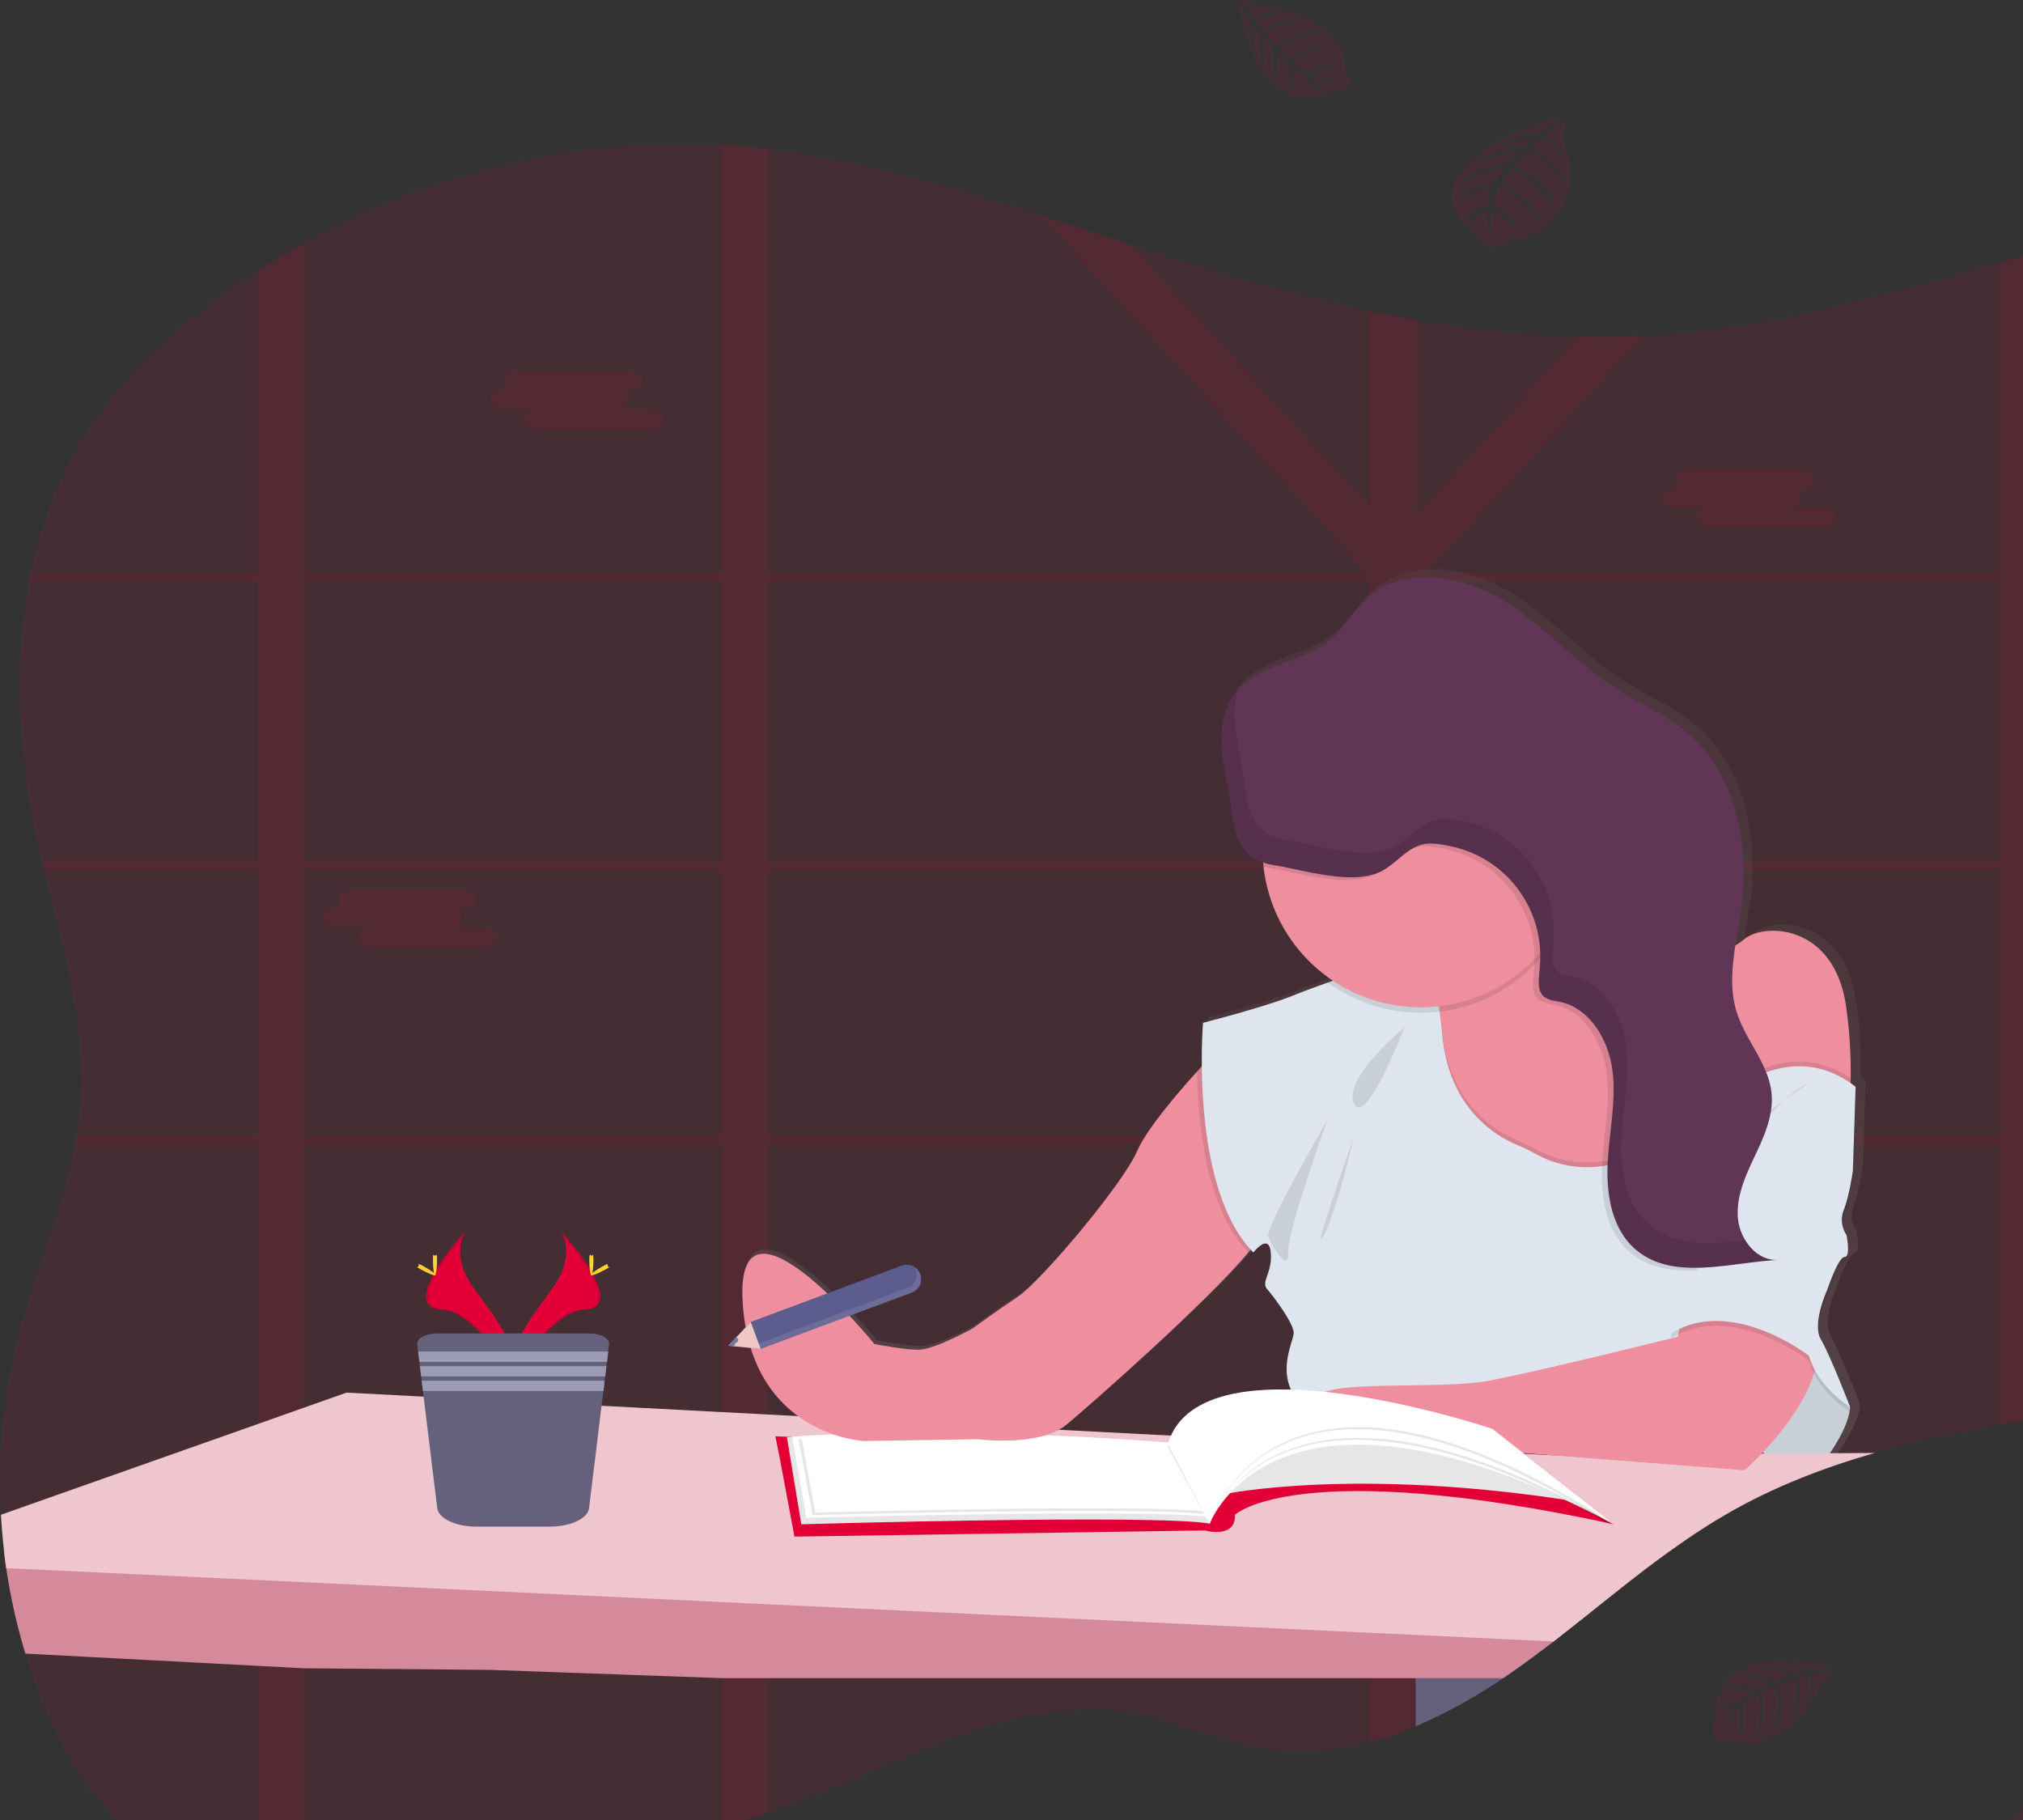 <?xml version="1.0" encoding="UTF-8" standalone="no"?>
<svg
   xmlns:dc="http://purl.org/dc/elements/1.1/"
   xmlns:cc="http://creativecommons.org/ns#"
   xmlns:rdf="http://www.w3.org/1999/02/22-rdf-syntax-ns#"
   xmlns:svg="http://www.w3.org/2000/svg"
   xmlns="http://www.w3.org/2000/svg"
   xmlns:sodipodi="http://sodipodi.sourceforge.net/DTD/sodipodi-0.dtd"
   xmlns:inkscape="http://www.inkscape.org/namespaces/inkscape"
   id="0fa3c922-2890-4e83-a6a7-5bb6074ca9fa"
   data-name="Layer 1"
   width="825.568"
   height="742.723"
   viewBox="0 0 825.568 742.723"
   version="1.1"
   sodipodi:docname="undraw_studying_s3l7.svg"
   inkscape:version="0.92.2 (5c3e80d, 2017-08-06)">
  <rect x="0" y="0" width="825.568" height="742.723" fill="#333333" stroke="none"/>
  <sodipodi:namedview
     pagecolor="#ffffff"
     bordercolor="#666666"
     borderopacity="1"
     objecttolerance="10"
     gridtolerance="10"
     guidetolerance="10"
     inkscape:pageopacity="0"
     inkscape:pageshadow="2"
     inkscape:window-width="1920"
     inkscape:window-height="1001"
     id="namedview146"
     showgrid="false"
     inkscape:zoom="0.29895746"
     inkscape:cx="694.15524"
     inkscape:cy="563.90607"
     inkscape:window-x="-9"
     inkscape:window-y="-9"
     inkscape:window-maximized="1"
     inkscape:current-layer="0fa3c922-2890-4e83-a6a7-5bb6074ca9fa" />
  <defs
     id="defs9">
    <linearGradient
       id="5f966abe-ca91-49e1-9c3c-162f077ee9a1"
       x1="602.85"
       y1="654.57"
       x2="602.85"
       y2="287.56"
       gradientUnits="userSpaceOnUse">
      <stop
         offset="0"
         stop-color="gray"
         stop-opacity="0.25"
         id="stop2" />
      <stop
         offset="0.54"
         stop-color="gray"
         stop-opacity="0.12"
         id="stop4" />
      <stop
         offset="1"
         stop-color="gray"
         stop-opacity="0.1"
         id="stop6" />
    </linearGradient>
    <clipPath
       clipPathUnits="userSpaceOnUse"
       id="clipPath1044">
      <rect
         style="opacity:1;vector-effect:none;fill:#1a22a2;fill-opacity:1;stroke:#000000;stroke-width:1.89;stroke-linecap:round;stroke-linejoin:round;stroke-miterlimit:4;stroke-dasharray:none;stroke-dashoffset:0;stroke-opacity:1;paint-order:stroke markers fill"
         id="rect1046"
         width="829.865"
         height="747.73"
         x="-4.285"
         y="-4.95"
         rx="1.48878e-012"
         ry="1.48878e-012" />
    </clipPath>
  </defs>
  <title
     id="title11">studying</title>
  <g
     id="g1036"
     clip-path="url(#clipPath1044)"
     transform="translate(-0.012,-0.057)">
    <path
       transform="translate(-70.44,-55.29)"
       id="path13"
       d="m 1112.21,406.81 c -0.19,1.12 -0.38,2.24 -0.59,3.36 -6.78,38.14 -17.85,74.91 -34.31,108.67 q -0.81,1.68 -1.65,3.36 A 310.57,310.57 0 0 1 1037,581.82 c -8.2,9.89 -17.14,19.28 -27.77,26.06 -14.9,9.5 -32.32,13.36 -49.44,16.52 -17.79,3.29 -35.81,6 -53.79,9 q -9.56,1.56 -19,3.27 c -17.37,3.14 -34.61,6.77 -51.44,11.58 -20.81,6 -41,13.73 -60,24.68 q -2.28,1.3 -4.51,2.67 c -1.49,0.9 -3,1.82 -4.45,2.76 -1.45,0.94 -2.91,1.87 -4.35,2.82 l -2.22,1.5 c -0.73,0.48 -1.45,1 -2.17,1.48 -2.14,1.46 -4.25,3 -6.36,4.48 l -0.08,0.06 c -1.39,1 -2.77,2 -4.15,3 -7.79,5.77 -15.41,11.81 -23,17.87 l -4.79,3.83 q -3.71,2.94 -7.42,5.87 c -1.45,1.15 -2.92,2.29 -4.38,3.43 -1.06,0.83 -2.11,1.66 -3.19,2.48 -5.41,4.17 -10.89,8.25 -16.48,12.15 -1.33,0.93 -2.68,1.86 -4,2.77 a 210.89,210.89 0 0 1 -35.54,19.58 l -0.16,0.07 a 141,141 0 0 1 -18.88,6.51 c -3.69,1 -7.38,1.79 -11.12,2.41 a 98.28,98.28 0 0 1 -30.15,0.52 c -19.69,-2.79 -38.14,-12 -57.78,-15.08 -40.52,-6.29 -79.87,14 -118,29.93 q -14,5.86 -28.31,11 -9.48,3.42 -19.05,6.51 a 599.78,599.78 0 0 1 -119.53,25.57 c -16.58,1.81 -33.87,2.67 -50.75,1.37 a 171.42,171.42 0 0 1 -19,-2.47 c -21.37,-4 -41.32,-12.49 -57.39,-28 C 105,785.33 95.58,768.74 88.4,751.43 Q 84.07,741 80.77,730.09 A 238,238 0 0 1 73,695.26 c -0.39,-2.66 -0.74,-5.33 -1,-8 q -0.78,-6.87 -1.16,-13.8 a 239,239 0 0 1 7.11,-73 c 6.81,-26.39 18.17,-51.66 23.17,-78.3 0.21,-1.12 0.4,-2.24 0.59,-3.36 q 1,-6 1.52,-12.22 C 105.75,474 96,442.11 88.3,410.17 c -0.27,-1.12 -0.54,-2.24 -0.8,-3.36 Q 86.25,401.5 85.13,396.18 C 78,362.4 76.05,326.25 82.38,292.54 c 0.2,-1.12 0.43,-2.25 0.66,-3.36 4.27,-20.88 11.81,-40.74 23.36,-58.43 11.85,-18.16 27.41,-33.27 44,-46.55 q 12.15,-9.7 25.13,-18.15 9.33,-6.06 19,-11.47 c 52.09,-29 111.52,-43.17 170.28,-40 q 4.67,0.24 9.32,0.64 4.88,0.42 9.73,1 c 37.83,4.37 74.64,15.2 111.23,27.05 12.26,4 24.49,8 36.72,12 q 8.16,2.66 16.31,5.25 c 26.65,8.41 53.74,16 81.08,21.72 q 9.51,2 19,3.65 a 449.08,449.08 0 0 0 66.59,6.86 q 13,0.32 26,-0.27 6.57,-0.3 13.15,-0.88 c 45.31,-3.88 89,-16.89 132.87,-29.11 6.34,-1.77 12.69,-3.53 19,-5.23 8.34,-2.24 16.69,-4.41 25.07,-6.41 52.18,-12.53 98.68,-5.33 147.19,20.51 11,5.87 22,12.95 28.8,23.91 6.8,10.96 8.45,24.53 9.71,37.59 1.78,18.58 3,37.42 3.39,56.34 0,1.12 0,2.24 0.07,3.36 0.88,38.31 -1.45,76.91 -7.83,114.25 z"
       inkscape:connector-curvature="0"
       style="opacity:0.1;fill:#e20037" />
    <path
       transform="translate(-70.44,-55.29)"
       id="path15"
       d="m 766.12,518.84 h -3.41 v 1.49 1.87 h 3.86 z m -38.65,0 a 0.22,0.22 0 0 0 0,0.08 l -0.3,2.78 v 0.25 0.25 h 29.6 V 522 l 2.11,-3.16 z m -79.15,0 V 410.17 h 34 c -0.36,-0.3 -0.73,-0.6 -1.11,-0.88 l -0.5,-0.38 c -0.21,-0.17 -0.42,-0.33 -0.64,-0.48 -0.22,-0.15 -0.74,-0.53 -1.13,-0.79 -0.39,-0.26 -0.63,-0.43 -1,-0.64 l -0.23,-0.15 h -0.05 -29.34 v -5.95 l -0.79,0.38 -0.84,0.47 h -0.06 l -0.18,0.11 -0.52,0.34 c -0.18,0.11 -0.36,0.22 -0.53,0.34 -0.52,0.35 -1,0.73 -1.55,1.12 l -0.5,0.4 c -0.34,0.26 -0.66,0.53 -1,0.8 -1.33,1.09 -2.64,2.23 -4,3.28 -0.34,0.27 -0.68,0.53 -1,0.78 a 25.81,25.81 0 0 1 -2.26,1.48 10.74,10.74 0 0 1 -1,0.55 l -0.56,0.26 -0.51,0.22 v 0 a 21.24,21.24 0 0 1 -3.72,1.18 v 106.23 h -51 c 0,0.12 0.07,0.23 0.1,0.35 0.28,1 0.56,2 0.83,3 h 50.08 v 116.49 h 0.78 l 0.89,0.06 1.62,0.12 2.62,0.26 1.18,0.14 1.3,0.16 h 0.19 c 0.75,0.1 1.51,0.22 2.28,0.34 l 0.49,0.08 1.1,0.18 1.58,0.28 v 0 l 3.79,-0.2 v 0 l 0.52,0.11 c 0.21,0 0.42,0.08 0.64,0.13 V 522.2 h 78.81 v -0.25 -0.25 l 0.3,-2.78 a 0.22,0.22 0 0 1 0,-0.08 z m 117.8,0 h -3.41 v 1.49 1.87 h 3.86 z m -40.78,0 -0.34,3.36 h 32.93 l 2.24,-3.36 z m -77,0 V 410.17 h 34 c -0.36,-0.3 -0.73,-0.6 -1.11,-0.88 l -0.5,-0.38 c -0.21,-0.17 -0.42,-0.33 -0.64,-0.48 -0.22,-0.15 -0.74,-0.53 -1.13,-0.79 -0.39,-0.26 -0.63,-0.43 -1,-0.64 l -0.23,-0.15 h -0.07 -29.34 v -5.95 l -0.79,0.38 -0.84,0.47 h -0.06 l -0.18,0.11 -0.52,0.34 c -0.18,0.11 -0.36,0.22 -0.53,0.34 -0.52,0.35 -1,0.73 -1.55,1.12 l -0.5,0.4 c -0.34,0.26 -0.66,0.53 -1,0.8 -1.33,1.09 -2.64,2.23 -4,3.28 -0.34,0.27 -0.68,0.53 -1,0.78 a 25.81,25.81 0 0 1 -2.26,1.48 10.74,10.74 0 0 1 -1,0.55 l -0.56,0.26 -0.51,0.22 v 0 a 21.24,21.24 0 0 1 -3.72,1.18 v 106.23 h -51 c 0,0.12 0.07,0.23 0.1,0.35 0.28,1 0.57,2 0.84,3 h 50.07 v 116.48 l 0.78,0.05 0.89,0.06 1.62,0.12 2.62,0.26 1.18,0.14 1.3,0.16 h 0.19 c 0.75,0.1 1.51,0.22 2.28,0.34 l 0.49,0.08 1.1,0.18 1.58,0.28 v 0 l 3.79,-0.2 v 0 l 0.52,0.11 c 0.21,0 0.42,0.08 0.64,0.13 V 522.2 H 725 l 0.36,-3.36 z M 906,292.54 h 214.23 c 0,-1.12 0,-2.24 -0.07,-3.36 H 906 V 157.24 c -6.36,1.7 -12.71,3.46 -19,5.23 V 289.18 H 654 l -0.59,-0.64 0.89,-1 v 0 l 86.66,-95.11 q -13,0.6 -26,0.27 l -66.64,73.1 v -79.93 q -9.54,-1.65 -19,-3.65 v 79.9 L 531.89,155.25 c -12.23,-4 -24.46,-8.07 -36.72,-12 l 132.43,145.29 -0.59,0.64 H 383.94 v -173 q -4.86,-0.55 -9.73,-1 -4.65,-0.41 -9.32,-0.64 V 289.18 H 194.61 v -134.6 q -9.69,5.4 -19,11.47 V 289.18 H 83 c -0.23,1.11 -0.46,2.24 -0.66,3.36 h 93.19 V 406.81 H 87.5 c 0.26,1.12 0.53,2.24 0.8,3.36 h 87.27 v 108.67 h -73.89 c -0.19,1.12 -0.38,2.24 -0.59,3.36 h 74.48 v 303.85 a 171.42,171.42 0 0 0 19,2.47 V 522.2 h 170.32 v 279.38 q 9.58,-3.11 19.05,-6.51 V 522.2 h 245.34 v 244.1 a 141,141 0 0 0 18.88,-6.51 l 0.16,-0.07 V 522.2 h 238.62 v 114.47 q 9.49,-1.71 19,-3.27 V 522.2 h 169.67 q 0.84,-1.68 1.65,-3.36 H 906 V 410.17 h 205.63 c 0.21,-1.12 0.4,-2.24 0.59,-3.36 H 906 Z m -711.38,0 H 364.89 V 406.81 H 194.61 Z m 0,226.3 V 410.17 H 364.89 V 518.84 Z M 383.95,292.54 H 629.28 V 406.81 H 383.94 Z m 0,226.3 V 410.17 h 245.33 v 108.67 z m 503,0 H 648.32 V 410.17 h 238.62 z m 0,-112 H 648.32 V 295.6 l 3.35,-3.06 h 235.27 z m -159.47,112 a 0.22,0.22 0 0 0 0,0.08 l -0.3,2.78 v 0.25 0.25 h 29.6 V 522 l 2.11,-3.16 z m 38.65,0 h -3.41 v 1.49 1.87 h 3.86 z m -117.8,0 V 410.17 h 34 c -0.36,-0.3 -0.73,-0.6 -1.11,-0.88 l -0.5,-0.38 c -0.21,-0.17 -0.42,-0.33 -0.64,-0.48 -0.22,-0.15 -0.74,-0.53 -1.13,-0.79 -0.39,-0.26 -0.63,-0.43 -1,-0.64 l -0.23,-0.15 h -0.05 -29.35 v -5.95 l -0.79,0.38 -0.84,0.47 h -0.06 l -0.18,0.11 -0.52,0.34 c -0.18,0.11 -0.36,0.22 -0.53,0.34 -0.52,0.35 -1,0.73 -1.55,1.12 l -0.5,0.4 c -0.34,0.26 -0.66,0.53 -1,0.8 -1.33,1.09 -2.64,2.23 -4,3.28 -0.34,0.27 -0.68,0.53 -1,0.78 a 25.81,25.81 0 0 1 -2.26,1.48 10.74,10.74 0 0 1 -1,0.55 l -0.56,0.26 -0.51,0.22 v 0 a 21.24,21.24 0 0 1 -3.72,1.18 v 106.23 h -51 c 0,0.12 0.07,0.23 0.1,0.35 0.28,1 0.56,2 0.83,3 h 50.08 v 116.49 h 0.78 l 0.89,0.06 1.62,0.12 2.62,0.26 1.18,0.14 1.3,0.16 h 0.19 c 0.75,0.1 1.51,0.22 2.28,0.34 l 0.49,0.08 1.1,0.18 1.58,0.28 v 0 l 3.79,-0.2 v 0 l 0.52,0.11 c 0.21,0 0.42,0.08 0.64,0.13 V 522.2 h 78.81 v -0.25 -0.25 l 0.3,-2.78 a 0.22,0.22 0 0 1 0,-0.08 z"
       inkscape:connector-curvature="0"
       style="opacity:0.1;fill:#e20037" />
    <path
       id="path17"
       transform="translate(-70.44,-55.29)"
       d="M 276.48,213.86 H 278 a 3.64,3.64 0 0 1 -1.81,-2.93 v 0 c 0,-2.32 2.84,-4.21 6.31,-4.21 h 44.15 c 3.47,0 6.31,1.89 6.31,4.21 v 0 c 0,2.31 -2.84,4.21 -6.31,4.21 h -1.47 a 3.65,3.65 0 0 1 1.8,2.93 c 0,2 -2.06,3.64 -4.82,4.09 h 12.71 c 3.46,0 6.3,1.89 6.3,4.21 0,2.32 -2.84,4.2 -6.3,4.2 h -44.2 c -3.46,0 -6.3,-1.89 -6.3,-4.2 0,-2 2.06,-3.64 4.82,-4.09 h -12.71 c -3.46,0 -6.3,-1.89 -6.3,-4.21 0,-2.32 2.82,-4.21 6.3,-4.21 z"
       inkscape:connector-curvature="0"
       style="opacity:0.1;fill:#e20037" />
    <path
       id="path19"
       transform="translate(-70.44,-55.29)"
       d="m 755,253.93 h 1.48 a 3.65,3.65 0 0 1 -1.81,-2.94 v 0 c 0,-2.31 2.84,-4.2 6.31,-4.2 h 44.15 c 3.47,0 6.31,1.89 6.31,4.2 v 0 c 0,2.32 -2.84,4.21 -6.31,4.21 h -1.47 a 3.66,3.66 0 0 1 1.8,2.94 c 0,2 -2.06,3.63 -4.82,4.08 h 12.71 c 3.46,0 6.3,1.9 6.3,4.21 0,2.31 -2.84,4.21 -6.3,4.21 h -44.14 c -3.46,0 -6.3,-1.89 -6.3,-4.21 0,-2 2.06,-3.64 4.82,-4.08 H 755 c -3.46,0 -6.3,-1.9 -6.3,-4.21 0,-2.31 2.86,-4.21 6.3,-4.21 z"
       inkscape:connector-curvature="0"
       style="opacity:0.1;fill:#e20037" />
    <path
       id="path21"
       transform="translate(-70.44,-55.29)"
       d="m 208.75,425.4 h 1.48 a 3.66,3.66 0 0 1 -1.8,-2.94 v 0 c 0,-2.31 2.83,-4.21 6.3,-4.21 h 44.15 c 3.47,0 6.31,1.9 6.31,4.21 v 0 c 0,2.32 -2.84,4.21 -6.31,4.21 h -1.47 a 3.66,3.66 0 0 1 1.8,2.94 c 0,2 -2.06,3.63 -4.82,4.08 h 12.71 c 3.47,0 6.3,1.89 6.3,4.21 0,2.32 -2.83,4.21 -6.3,4.21 h -44.16 c -3.46,0 -6.3,-1.9 -6.3,-4.21 0,-2 2.07,-3.64 4.82,-4.09 h -12.71 c -3.46,0 -6.3,-1.89 -6.3,-4.2 0,-2.31 2.84,-4.21 6.3,-4.21 z"
       inkscape:connector-curvature="0"
       style="opacity:0.1;fill:#e20037" />
    <path
       id="path23"
       transform="translate(-70.44,-55.29)"
       d="m 719.36,713.44 q -3.71,2.94 -7.42,5.87 c -1.45,1.15 -2.92,2.29 -4.38,3.43 -1.06,0.83 -2.11,1.66 -3.19,2.48 -5.41,4.17 -10.89,8.25 -16.48,12.15 -1.33,0.93 -2.68,1.86 -4,2.77 a 210.89,210.89 0 0 1 -35.54,19.58 l -0.16,0.07 v -46.35 z"
       inkscape:connector-curvature="0"
       style="fill:#65617d" />
    <path
       id="path25"
       transform="translate(-70.44,-55.29)"
       d="m 830.64,531.28 1.12,-34.55 c -0.67,-0.52 -1.35,-1 -2,-1.48 A 184.18,184.18 0 0 0 828,464.44 c -4.52,-34.55 -33.87,-35.3 -42.15,-28.17 a 20,20 0 0 1 -3.57,2.46 c 0.75,-4.93 1.68,-9.87 2.35,-14.75 3.62,-26.32 -2,-55.93 -22.42,-72.94 -8.55,-7.11 -19,-11.48 -28.39,-17.43 C 717,323 703.71,307.33 686.7,297 c -17.01,-10.33 -40.9,-14.2 -55.74,-0.92 -5.75,5.14 -9.46,12.27 -15.36,17.23 -11,9.24 -28.15,9.85 -37.75,20.17 v 0 c -0.48,0.52 -0.94,1.05 -1.38,1.61 -8,10.26 -5.81,24.81 -3.26,37.54 3.07,15.32 1.8,27.6 14.94,32 0.05,0.61 0.09,1.22 0.16,1.82 a 64.91,64.91 0 0 0 28.56,46.72 l -2.13,0.76 c -5.68,2 -10.79,3.94 -14.06,5.27 -12,4.89 -37.26,11.26 -37.26,11.26 0,0 -0.6,7.2 -0.49,17.82 -8.42,9.15 -22.47,25.23 -26.6,34.76 -6,13.9 -39.9,53.71 -48.93,59.72 -9.03,6.01 -18.82,13.14 -18.82,13.14 0,0 -14.3,7.89 -21.07,8.64 -4.69,0.52 -19.2,-2.26 -19.2,-2.26 0,0 -57.95,-71 -54.19,-16.52 3.76,54.48 50.05,56.33 50.05,56.33 l 46.67,-0.75 c 0,0 25.22,3.38 36.51,-6 9.64,-8 59.6,-51.89 75.65,-71.8 0.37,0.41 0.74,0.81 1.13,1.2 0,0 6.39,-8.26 7.15,0 0.76,8.26 -4.15,12 -1.51,15 2.64,3 10.54,13.52 10.91,17.65 0.37,4.13 -10.53,21 7.9,33.8 0.29,0.2 0.6,0.39 0.94,0.58 3.29,7.49 13.75,14.82 13.75,14.82 l 56.45,-0.75 106.51,8.26 c 0,0 3.17,-2.79 7.46,-7.35 5.73,5.26 13.68,9.77 22.64,7 0,0 12.8,-15.39 13.18,-25.53 0,0 -8.28,-21.41 -12,-27.79 -3.72,-6.38 2.64,-20.28 2.64,-20.28 0,0 4.51,-13.52 7.15,-13.52 2.64,0 0.75,-9 0.75,-9 a 10.94,10.94 0 0 1 -1.13,-10.14 c 2.21,-5.69 3.72,-16.21 3.72,-16.21 z"
       inkscape:connector-curvature="0"
       style="fill:url(#5f966abe-ca91-49e1-9c3c-162f077ee9a1)" />
    <path
       id="path27"
       transform="translate(-70.44,-55.29)"
       d="m 766.79,523.5 -4,4.68 v 0 l -16.16,18.82 -21.11,1.28 -33.79,2.08 c 0,0 -45.56,-54.9 -37,-66.85 3.11,-4.31 3.62,-10 3,-15.37 -0.08,-0.74 -0.19,-1.48 -0.32,-2.21 a 63.89,63.89 0 0 0 -5.32,-16.4 l 1.12,-0.51 0.72,-0.33 39.84,-18.18 9.86,-4.5 a 26.62,26.62 0 0 0 2.7,7.78 c 0.19,0.38 0.4,0.76 0.62,1.12 13.59,22.5 57.17,8.27 57.17,8.27 z"
       inkscape:connector-curvature="0"
       style="fill:#ee8e9e" />
    <path
       id="path29"
       transform="translate(-70.44,-55.29)"
       d="m 825.7,495.41 c -0.3,13.62 -2.52,19.5 -2.52,19.5 l -56.39,8.59 -2.11,-14.64 -8.35,-57.81 7.84,-7.84 a 20.93,20.93 0 0 0 17.93,-4.48 c 8.21,-7.1 37.34,-6.35 41.82,28 a 190.13,190.13 0 0 1 1.78,28.68 z"
       inkscape:connector-curvature="0"
       style="fill:#ee8e9e" />
    <path
       id="path31"
       transform="translate(-70.44,-55.29)"
       d="m 812.35,654.94 c 0,0 12.69,-15.31 13.07,-25.39 l -12.7,-21.29 -11.2,-12 -20.92,40.38 c 0,0 13.82,23.9 31.75,18.3 z"
       inkscape:connector-curvature="0"
       style="fill:#dfe5ee" />
    <path
       id="path33"
       transform="translate(-70.44,-55.29)"
       d="m 812.35,654.94 c 0,0 12.69,-15.31 13.07,-25.39 l -12.7,-21.29 -11.2,-12 -20.92,40.38 c 0,0 13.82,23.9 31.75,18.3 z"
       inkscape:connector-curvature="0"
       style="opacity:0.1" />
    <path
       id="path35"
       transform="translate(-70.44,-55.29)"
       d="m 707.56,722.74 c -1.06,0.83 -2.11,1.66 -3.19,2.48 -5.41,4.17 -10.89,8.25 -16.48,12.15 -1.33,0.93 -2.68,1.86 -4,2.77 H 629.28 383.94 364.89 l -94.38,-3.38 -75.9,-0.64 -19,-1 -94.8,-5 A 238,238 0 0 1 73,695.26 c -0.39,-2.66 -0.74,-5.33 -1,-8 l 103.57,5.74 19,1.07 170.28,9.5 19.05,1.06 245.34,13.7 18.88,1.06 h 0.16 z"
       inkscape:connector-curvature="0"
       style="fill:#d48a9b" />
    <path
       id="path37"
       transform="translate(-70.44,-55.29)"
       d="m 835.5,648.25 c -20.81,6 -41,13.73 -60,24.68 -1.51,0.87 -3,1.76 -4.51,2.67 -1.51,0.91 -3,1.82 -4.45,2.76 -1.45,0.94 -2.91,1.87 -4.35,2.82 l -2.22,1.5 -2.17,1.48 c -2.14,1.47 -4.25,3 -6.36,4.48 l -0.08,0.06 c -1.39,1 -2.77,2 -4.15,3 -7.79,5.77 -15.41,11.81 -23,17.87 q -2.4,1.92 -4.81,3.83 l -7.4,5.87 c -1.45,1.15 -2.92,2.29 -4.38,3.43 -1.06,0.83 -2.11,1.66 -3.19,2.48 l -56,-2.67 h -0.16 L 629.39,721.63 383.94,710 364.89,709.09 194.61,701 175.61,700.09 73,695.26 c -0.39,-2.66 -0.74,-5.33 -1,-8 q -0.78,-6.87 -1.16,-13.8 l 104.76,-37 19,-6.73 17.26,-6.1 31.45,1.64 L 316,629 v 0 l 48.92,2.57 19.05,1 12.17,0.64 v 0 l 2.91,0.16 v 0 l 102.42,5.35 v 0 l 1.08,0.07 v 0 l 45.7,2.38 h 0.52 0.3 v 0 l 4.57,0.23 v 0 l 15.58,0.82 19.48,1 v 0 l 6.42,0.34 v 0 l 1.21,0.07 9.08,0.47 v 0 l 2.59,0.13 v 0 l 8.67,0.46 v 0 l 3.45,0.19 h 0.11 0.72 v 0 l 8.11,0.43 12.56,0.66 h 0.06 l 3.9,0.2 H 646 l 2.33,0.13 5.72,0.3 v 0 l 5,0.26 h 0.05 l 5.61,0.29 h 0.09 l 4.25,0.23 v 0 l 3.26,0.17 11.57,0.61 v 0 l 2.08,0.11 h 0.72 l 1,0.06 v 0 l 3.39,0.18 v 0 l 1.52,0.08 v 0 l 11.8,0.61 h 1.08 l 17.42,-0.15 h 0.12 l 66.23,-0.54 v 0 h 1.27 1.34 3.94 v 0 l 21.32,-0.17 h 3.18 z"
       inkscape:connector-curvature="0"
       style="fill:#efc6cd" />
    <path
       id="path39"
       transform="translate(-70.44,-55.29)"
       d="m 388.51,649.62 6.16,32.77 167.48,-2.52 c 0,0 12.6,3.64 12.32,-6.44 0,0 25.49,-24.09 154.6,3.92 L 679.5,638.42 544,645.7 386.88,641.5 Z"
       inkscape:connector-curvature="0"
       style="fill:#e20037" />
    <path
       id="path41"
       transform="translate(-70.44,-55.29)"
       d="m 391.59,641.78 5.88,35.57 c 0,0 144,-4.2 166.64,-0.28 L 547,644.58 c 0,0 -87.07,-8.12 -155.41,-2.8 z"
       inkscape:connector-curvature="0"
       style="fill:#ffffff" />
    <path
       id="path43"
       transform="translate(-70.44,-55.29)"
       d="m 391.59,641.78 5.88,35.57 c 0,0 144,-4.2 166.64,-0.28 L 547,644.58 c 0,0 -87.07,-8.12 -155.41,-2.8 z"
       inkscape:connector-curvature="0"
       style="opacity:0.1" />
    <path
       id="path45"
       transform="translate(-70.44,-55.29)"
       d="m 393.74,641.65 5.8,33.08 c 0,0 142.17,-3.9 164.57,-0.26 l -16.87,-30.21 c 0,0 -86.02,-7.56 -153.5,-2.61 z"
       inkscape:connector-curvature="0"
       style="fill:#ffffff" />
    <path
       id="path47"
       transform="translate(-70.44,-55.29)"
       d="m 396.35,642.67 5.65,30.94 c 0,0 139.05,-3.65 161,-0.24 L 546.5,645.1 c 0,0 -84.14,-7.1 -150.15,-2.43 z"
       inkscape:connector-curvature="0"
       style="opacity:0.1" />
    <path
       id="path49"
       transform="translate(-70.44,-55.29)"
       d="m 397.47,641.54 5.68,31 c 0,0 139.05,-3.65 161,-0.24 L 547.61,644 c 0,0 -84.13,-7.09 -150.14,-2.46 z"
       inkscape:connector-curvature="0"
       style="fill:#ffffff" />
    <path
       id="path51"
       transform="translate(-70.44,-55.29)"
       d="m 299.09,557.41 c 0,0 7.28,9.51 -3.35,23.88 -10.63,14.37 -19.41,26.49 -15.86,35.45 0,0 16,-26.68 29.1,-27 13.1,-0.32 4.48,-16.29 -9.89,-32.33 z"
       inkscape:connector-curvature="0"
       style="fill:#e20037" />
    <path
       id="path53"
       transform="translate(-70.44,-55.29)"
       d="m 299.09,557.41 a 11.56,11.56 0 0 1 1.49,3 c 12.74,15 19.53,29 7.28,29.3 -11.41,0.32 -25.09,20.72 -28.37,25.88 q 0.17,0.58 0.39,1.17 c 0,0 16,-26.68 29.1,-27 13.1,-0.32 4.48,-16.31 -9.89,-32.35 z"
       inkscape:connector-curvature="0"
       style="opacity:0.1" />
    <path
       id="path55"
       transform="translate(-70.44,-55.29)"
       d="m 312.62,569.54 c 0,3.34 -0.38,6.06 -0.84,6.06 -0.46,0 -0.84,-2.72 -0.84,-6.06 0,-3.34 0.47,-1.78 0.93,-1.78 0.46,0 0.75,-1.57 0.75,1.78 z"
       inkscape:connector-curvature="0"
       style="fill:#ffd037" />
    <path
       id="path57"
       transform="translate(-70.44,-55.29)"
       d="m 317.26,573.53 c -2.94,1.61 -5.5,2.58 -5.72,2.17 -0.22,-0.41 2,-2 4.92,-3.64 2.92,-1.64 1.78,-0.44 2,0 0.22,0.44 1.74,-0.13 -1.2,1.47 z"
       inkscape:connector-curvature="0"
       style="fill:#ffd037" />
    <path
       id="path59"
       transform="translate(-70.44,-55.29)"
       d="m 260.66,557.41 c 0,0 -7.28,9.51 3.36,23.88 10.64,14.37 19.4,26.49 15.86,35.45 0,0 -16.05,-26.68 -29.11,-27 -13.06,-0.32 -4.48,-16.29 9.89,-32.33 z"
       inkscape:connector-curvature="0"
       style="fill:#e20037" />
    <path
       id="path61"
       transform="translate(-70.44,-55.29)"
       d="m 260.66,557.41 a 12,12 0 0 0 -1.49,3 c -12.74,15 -19.53,29 -7.28,29.3 11.41,0.32 25.1,20.72 28.38,25.88 q -0.16,0.58 -0.39,1.17 c 0,0 -16.05,-26.68 -29.11,-27 -13.06,-0.32 -4.48,-16.31 9.89,-32.35 z"
       inkscape:connector-curvature="0"
       style="opacity:0.1" />
    <path
       id="path63"
       transform="translate(-70.44,-55.29)"
       d="m 247.13,569.54 c 0,3.34 0.38,6.06 0.84,6.06 0.46,0 0.84,-2.72 0.84,-6.06 0,-3.34 -0.47,-1.78 -0.93,-1.78 -0.46,0 -0.75,-1.57 -0.75,1.78 z"
       inkscape:connector-curvature="0"
       style="fill:#ffd037" />
    <path
       id="path65"
       transform="translate(-70.44,-55.29)"
       d="m 242.49,573.53 c 2.94,1.61 5.51,2.58 5.73,2.17 0.22,-0.41 -2,-2 -4.92,-3.64 -2.92,-1.64 -1.78,-0.44 -2,0 -0.22,0.44 -1.75,-0.13 1.19,1.47 z"
       inkscape:connector-curvature="0"
       style="fill:#ffd037" />
    <path
       id="path67"
       transform="translate(-70.44,-55.29)"
       d="m 319,603.91 -0.36,3 -0.51,4.19 -0.21,1.75 -0.51,4.2 -0.22,1.75 -0.52,4.2 -5.82,47.72 c -0.52,4.26 -7.48,7.58 -15.88,7.58 h -30.22 c -8.4,0 -15.35,-3.32 -15.87,-7.58 l -5.83,-47.72 -0.51,-4.2 -0.21,-1.75 -0.52,-4.2 -0.21,-1.75 -0.51,-4.19 -0.37,-3 c -0.29,-2.41 3.47,-4.44 8.23,-4.44 h 61.86 c 4.75,0 8.52,2.03 8.19,4.44 z"
       inkscape:connector-curvature="0"
       style="fill:#65617d" />
    <polygon
       id="polygon69"
       points="171.16,555.79 170.65,551.59 248.23,551.59 247.72,555.79 "
       style="fill:#9d9cb5" />
    <polygon
       id="polygon71"
       points="171.89,561.74 171.37,557.54 247.51,557.54 247,561.74 "
       style="fill:#9d9cb5" />
    <polygon
       id="polygon73"
       points="172.61,567.68 172.1,563.49 246.78,563.49 246.27,567.68 "
       style="fill:#9d9cb5" />
    <path
       id="path75"
       transform="translate(-70.44,-55.29)"
       d="m 411.29,600.05 c 0,0 -19.42,-18.67 -18.67,5.6 0.75,24.27 18.67,-5.6 18.67,-5.6 z"
       inkscape:connector-curvature="0"
       style="fill:#ee8e9e" />
    <path
       id="path77"
       transform="translate(-70.44,-55.29)"
       d="m 585.68,557.48 c -0.43,1.88 -2.52,5 -5.78,8.91 -16.84,20.28 -64.75,62.43 -74.14,70.25 -11.2,9.34 -36.22,6 -36.22,6 l -46.3,0.75 c 0,0 -45.93,-1.87 -49.67,-56 -3.74,-54.13 53.77,16.43 53.77,16.43 0,0 14.4,2.76 19.05,2.24 6.72,-0.74 20.91,-8.58 20.91,-8.58 0,0 9.71,-7.1 18.67,-13.07 8.96,-5.97 42.57,-45.56 48.55,-59.38 3.79,-8.77 16,-23.11 24.43,-32.41 4.84,-5.35 8.43,-9 8.43,-9 0,0 20.91,62.28 18.3,73.86 z"
       inkscape:connector-curvature="0"
       style="fill:#ee8e9e" />
    <path
       id="path79"
       transform="translate(-70.44,-55.29)"
       d="m 585.68,557.48 c -0.43,1.88 -2.52,5 -5.78,8.91 -17,-17.31 -20.55,-51.85 -20.95,-73.81 4.84,-5.35 8.43,-9 8.43,-9 0,0 20.91,62.32 18.3,73.9 z"
       inkscape:connector-curvature="0"
       style="opacity:0.1" />
    <path
       id="path81"
       transform="translate(-70.44,-55.29)"
       d="m 762.78,528.18 v 0 l -16.15,18.82 -21.11,1.28 -33.79,2.08 c 0,0 -45.56,-54.9 -37,-66.85 3.11,-4.31 3.62,-10 3,-15.37 -0.08,-0.74 -0.19,-1.48 -0.32,-2.21 a 63.89,63.89 0 0 0 -5.32,-16.4 l 1.12,-0.51 0.72,-0.33 a 71.71,71.71 0 0 1 3.66,15.31 c 0.11,0.71 0.21,1.45 0.31,2.21 0.35,2.7 0.67,5.7 1,9 2.6,30.22 21.61,41.59 30.19,45.21 a 87.07,87.07 0 0 1 8.08,3.91 43.11,43.11 0 0 0 27.1,4.9 c 21.18,-2.78 38.45,-18.17 38.45,-18.17 l 0.09,15.15 z"
       inkscape:connector-curvature="0"
       style="opacity:0.1" />
    <path
       id="path83"
       transform="translate(-70.44,-55.29)"
       d="m 763.43,645.61 c 0,0 -138.91,-0.38 -157.22,-13.07 -18.31,-12.69 -7.46,-29.5 -7.84,-33.61 -0.38,-4.11 -8.21,-14.56 -10.82,-17.56 -2.61,-3 2.24,-6.72 1.49,-14.93 -0.75,-8.21 -7.09,0 -7.09,0 -26.15,-26.52 -20.55,-93.73 -20.55,-93.73 0,0 25,-6.34 37,-11.21 3.25,-1.32 8.31,-3.2 14,-5.23 l 2.11,-0.76 c 14.67,-5.25 32.11,-11.18 32.11,-11.18 0,0 3.35,-2.37 6.72,4.72 1.54,3.26 3.09,8.51 4.33,16.9 0.11,0.71 0.21,1.45 0.31,2.21 0.35,2.7 0.67,5.7 1,9 2.6,30.22 21.61,41.59 30.19,45.21 a 87.07,87.07 0 0 1 8.08,3.91 43.11,43.11 0 0 0 27.1,4.9 c 21.18,-2.78 38.45,-18.17 38.45,-18.17 l 0.09,15.15 0.26,45.52 z"
       inkscape:connector-curvature="0"
       style="fill:#dfe5ee" />
    <path
       id="path85"
       transform="translate(-70.44,-55.29)"
       d="m 757.45,586.61 -2.24,14.19 c 0,0 -55.27,13.81 -76.92,17.92 -21.65,4.11 -68.34,-1.12 -71.7,7.84 -3.36,8.96 14.19,21.29 14.19,21.29 l 56,-0.75 105.68,8.22 c 0,0 40.33,-35.48 27.26,-60.13 -13.07,-24.65 -52.27,-8.58 -52.27,-8.58 z"
       inkscape:connector-curvature="0"
       style="fill:#ee8e9e" />
    <path
       id="path87"
       transform="translate(-70.44,-55.29)"
       d="m 643.56,474.58 c 0,0 -25.4,20.91 -20.54,31 4.86,10.09 20.54,-31 20.54,-31 z"
       inkscape:connector-curvature="0"
       style="opacity:0.1" />
    <path
       id="path89"
       transform="translate(-70.44,-55.29)"
       d="m 612.19,512.29 c 0,0 -25.77,44.44 -24.27,47.8 1.5,3.36 8.59,15.31 8.21,6.35 -0.38,-8.96 16.06,-54.15 16.06,-54.15 z"
       inkscape:connector-curvature="0"
       style="opacity:0.1" />
    <path
       id="path91"
       transform="translate(-70.44,-55.29)"
       d="m 622.65,520.14 c 0,0 -6,27.63 -11.95,39.21 -5.95,11.58 11.95,-39.21 11.95,-39.21 z"
       inkscape:connector-curvature="0"
       style="opacity:0.1" />
    <path
       id="path93"
       transform="translate(-70.44,-55.29)"
       d="m 707,434.94 a 64.6,64.6 0 0 1 -49.1,33.22 h -0.12 a 64.49,64.49 0 0 1 -45.46,-11.9 c 15,-5.42 34.22,-11.94 34.22,-11.94 0,0 3.35,-2.37 6.72,4.72 l 50.42,-23 a 26.73,26.73 0 0 0 3.32,8.9 z"
       inkscape:connector-curvature="0"
       style="opacity:0.1" />
    <path
       transform="translate(-70.44,-55.29)"
       id="path95"
       d="m 714.88,401.76 a 64.31,64.31 0 0 1 -8.5,32.06 65.07,65.07 0 0 1 -9.63,12.82 64.33,64.33 0 0 1 -39.16,19.36 h -0.13 a 63.07,63.07 0 0 1 -7.18,0.41 64.6,64.6 0 0 1 -64.19,-57.32 62.74,62.74 0 0 1 -0.41,-7.29 64.6,64.6 0 1 1 129.2,0 z"
       inkscape:connector-curvature="0"
       style="fill:#ee8e9e" />
    <path
       id="path97"
       transform="translate(-70.44,-55.29)"
       d="m 756.71,524 6,-9 c 0,0 32.86,-39.21 65,-14.19 l -1.12,34.36 c 0,0 -1.5,10.45 -3.74,16 a 10.93,10.93 0 0 0 1.12,10.09 c 0,0 1.87,9 -0.74,9 -2.61,0 -7.1,13.44 -7.1,13.44 0,0 -6.35,13.82 -2.61,20.17 3.74,6.35 11.95,27.63 11.95,27.63 0,0 -13.07,-7.84 -16.81,-20.91 0,0 -31.74,-24.65 -56.39,-9 z"
       inkscape:connector-curvature="0"
       style="opacity:0.1" />
    <path
       id="path99"
       transform="translate(-70.44,-55.29)"
       d="m 825.7,495.41 c -0.3,13.62 -2.52,19.5 -2.52,19.5 l -56.39,8.59 -2.11,-14.64 c 7.38,-7.7 34.22,-32.18 61.02,-13.45 z"
       inkscape:connector-curvature="0"
       style="opacity:0.1" />
    <path
       id="path101"
       transform="translate(-70.44,-55.29)"
       d="m 756.71,522 6,-9 c 0,0 32.86,-39.21 65,-14.19 l -1.12,34.36 c 0,0 -1.5,10.45 -3.74,16 a 10.93,10.93 0 0 0 1.12,10.09 c 0,0 1.87,9 -0.74,9 -2.61,0 -7.1,13.44 -7.1,13.44 0,0 -6.35,13.82 -2.61,20.17 3.74,6.35 11.95,27.63 11.95,27.63 0,0 -13.07,-7.84 -16.81,-20.91 0,0 -31.74,-24.65 -56.39,-9 z"
       inkscape:connector-curvature="0"
       style="fill:#dfe5ee" />
    <path
       id="path103"
       transform="translate(-70.44,-55.29)"
       d="m 809.73,496.61 c 0,0 -54.14,33.24 -51.53,62.39 0,0 30.25,-53.43 51.53,-62.39 z"
       inkscape:connector-curvature="0"
       style="opacity:0.1" />
    <path
       id="path105"
       transform="translate(-70.44,-55.29)"
       d="m 762.77,528.19 0.26,45.52 c -10.24,0.46 -19.89,-0.87 -27.52,-7.5 -5.31,-4.62 -8.4,-11 -10,-17.9 a 63.41,63.41 0 0 1 -1.3,-16.93 0.91,0.91 0 0 1 0,-0.17 c 0.63,-12.57 3.52,-25.14 2,-37.63 -1.52,-12.49 -9.09,-25.67 -21.45,-28.3 -2.44,-0.53 -5.18,-0.72 -6.92,-2.51 -1.92,-2 -1.83,-5.11 -1.62,-7.88 l 0.36,-4.67 c 0.09,-1.2 0.13,-2.39 0.13,-3.58 a 45.83,45.83 0 0 0 -37,-44.94 l -0.4,-0.07 c -3.48,-0.7 -7.1,-1.39 -10.58,-0.59 -6.62,1.53 -10.9,7.95 -17,11 -11.7,5.84 -31.21,-0.55 -43.46,-2.56 -0.8,-0.13 -1.56,-0.28 -2.29,-0.45 a 62.74,62.74 0 0 1 -0.41,-7.29 64.6,64.6 0 1 1 120.7,32.06 c 0.19,0.38 0.4,0.76 0.62,1.12 13.59,22.5 57.17,8.27 57.17,8.27 l 2.62,80.29 z"
       inkscape:connector-curvature="0"
       style="opacity:0.1" />
    <path
       id="path107"
       transform="translate(-70.44,-55.29)"
       d="m 634.08,410.93 c 6.06,-3.06 10.34,-9.48 17,-11 3.47,-0.8 7.09,-0.11 10.59,0.58 l 0.4,0.08 a 45.87,45.87 0 0 1 36.83,48.53 l -0.36,4.67 c -0.22,2.76 -0.31,5.89 1.63,7.87 1.73,1.79 4.47,2 6.91,2.5 12.36,2.64 19.93,15.75 21.45,28.31 1.52,12.56 -1.42,25.17 -2,37.79 -0.58,12.62 1.74,26.55 11.28,34.84 15,13 37.8,5.6 57.65,4.41 -8.78,0 -15.36,-9.06 -15.84,-17.82 -0.48,-8.76 3.42,-17.1 7.15,-25 3.73,-7.9 7.47,-16.4 6.64,-25.14 -1.14,-12 -10.6,-21.61 -14.22,-33.16 -4.22,-13.44 -0.15,-27.87 1.76,-41.84 3.59,-26.16 -2,-55.61 -22.25,-72.52 -8.48,-7.07 -18.85,-11.42 -28.17,-17.34 -16.7,-10.59 -29.87,-26.12 -46.75,-36.42 -16.88,-10.3 -40.58,-14.12 -55.31,-0.92 -5.7,5.11 -9.38,12.2 -15.24,17.13 -11.45,9.65 -29.65,9.83 -38.83,21.67 -7.9,10.19 -5.76,24.66 -3.23,37.31 3.37,16.87 1.47,30 19.5,33 12.2,1.93 31.7,8.32 43.41,2.47 z"
       inkscape:connector-curvature="0"
       style="fill:#603556" />
    <path
       id="path109"
       transform="translate(-70.44,-55.29)"
       d="m 782.64,561.45 c -14.45,1.77 -28.77,2.68 -39.29,-6.44 -9.54,-8.29 -11.89,-22.21 -11.28,-34.84 0.61,-12.63 3.53,-25.25 2,-37.8 -1.53,-12.55 -9.09,-25.66 -21.45,-28.3 -2.44,-0.52 -5.17,-0.71 -6.91,-2.5 -1.93,-2 -1.85,-5.12 -1.63,-7.88 l 0.36,-4.67 A 45.86,45.86 0 0 0 667.61,390.5 l -0.4,-0.08 c -3.5,-0.69 -7.12,-1.38 -10.59,-0.58 -6.62,1.53 -10.9,8 -17,11 -11.71,5.85 -31.2,-0.54 -43.47,-2.55 -18,-2.95 -16.12,-16.1 -19.5,-33 -1.89,-9.44 -3.56,-19.9 -1,-28.84 -0.48,0.51 -0.94,1 -1.38,1.61 -7.9,10.19 -5.76,24.66 -3.23,37.31 3.37,16.87 1.47,30 19.5,33 12.26,2 31.76,8.4 43.47,2.55 6.06,-3.06 10.34,-9.48 17,-11 3.47,-0.8 7.09,-0.11 10.59,0.58 l 0.4,0.08 a 45.87,45.87 0 0 1 36.83,48.53 l -0.36,4.67 c -0.22,2.76 -0.31,5.89 1.63,7.87 1.73,1.79 4.47,2 6.91,2.5 12.36,2.64 19.93,15.75 21.45,28.31 1.52,12.56 -1.41,25.17 -2,37.79 -0.59,12.62 1.74,26.55 11.28,34.84 15,13 37.8,5.6 57.65,4.41 -5.39,0.03 -9.92,-3.39 -12.75,-8.05 z"
       inkscape:connector-curvature="0"
       style="opacity:0.1" />
    <path
       id="path111"
       transform="translate(-70.44,-55.29)"
       d="m 376.8,594.81 61.65,-23 a 5.87,5.87 0 0 1 7.55,3.44 v 0 a 5.87,5.87 0 0 1 -3.44,7.55 l -61.65,23 -13.22,-1.32 z"
       inkscape:connector-curvature="0"
       style="fill:#5c5c8e" />
    <path
       id="path113"
       transform="translate(-70.44,-55.29)"
       d="m 444.14,573.37 v 0 a 5.87,5.87 0 0 1 -3.45,7.55 L 379,604 l -9.92,-1 -1.43,1.52 13.22,1.32 61.65,-23 a 5.87,5.87 0 0 0 3.44,-7.55 v 0 a 5.87,5.87 0 0 0 -2.4,-2.93 6.81,6.81 0 0 1 0.58,1.01 z"
       inkscape:connector-curvature="0"
       style="opacity:0.1;fill:#ffffff" />
    <polygon
       id="polygon115"
       points="299.63,549.42 297.26,549.18 300.5,545.74 306.37,539.52 310.47,550.51 "
       style="fill:#efc8c4" />
    <path
       id="path117"
       transform="translate(-70.44,-55.29)"
       d="m 370.93,601 a 2.62,2.62 0 0 1 0.64,0.69 1,1 0 0 1 0,1.07 2.13,2.13 0 0 1 -0.59,0.43 2,2 0 0 0 -0.88,1.48 l -2.38,-0.23 z"
       inkscape:connector-curvature="0"
       style="fill:#727a9c" />
    <path
       id="path119"
       transform="translate(-70.44,-55.29)"
       d="m 570.37,665 c 0,0 53.4,-11.21 143,3 l -35.1,-25.76 -63.86,-13.07 -45.18,12 z"
       inkscape:connector-curvature="0"
       style="fill:#ffffff" />
    <path
       id="path121"
       transform="translate(-70.44,-55.29)"
       d="m 570.37,665 c 0,0 53.4,-11.21 143,3 l -35.1,-25.76 -63.86,-13.07 -45.18,12 z"
       inkscape:connector-curvature="0"
       style="opacity:0.1" />
    <path
       id="path123"
       transform="translate(-70.44,-55.29)"
       d="m 564.11,677.12 c 0,0 26.89,-72.74 165,0.23 l -49.57,-31.9 c 0,0 -118.75,-32.81 -132.47,5 z"
       inkscape:connector-curvature="0"
       style="fill:#ffffff" />
    <path
       id="path125"
       transform="translate(-70.44,-55.29)"
       d="m 564.11,677.07 c 0,0 26.89,-77.77 165,1.4 l -49.57,-34.6 c 0,0 -118.79,-39.24 -132.54,1.83 z"
       inkscape:connector-curvature="0"
       style="opacity:0.1" />
    <path
       id="path127"
       transform="translate(-70.44,-55.29)"
       d="m 564.11,677.1 c 0,0 26.89,-78.92 165,0.25 l -49.57,-34.6 c 0,0 -118.75,-38.12 -132.47,3 z"
       inkscape:connector-curvature="0"
       style="fill:#ffffff" />
    <path
       id="path129"
       transform="translate(-70.44,-55.29)"
       d="m 564.11,677.12 c 0,0 26.89,-87.71 165,1.35 L 679.5,639.54 c 0,0 -118.75,-40 -132.47,6.16 z"
       inkscape:connector-curvature="0"
       style="opacity:0.1" />
    <path
       id="path131"
       transform="translate(-70.44,-55.29)"
       d="m 564.11,677.07 c 0,0 26.89,-88.78 165,0.28 L 679.5,638.42 c 0,0 -118.75,-40 -132.47,6.16 z"
       inkscape:connector-curvature="0"
       style="fill:#ffffff" />
    <path
       id="path133"
       transform="translate(-70.44,-55.29)"
       d="m 978.45,668.71 c 0,0 -33.15,35.51 -3.31,52.76 0,0 3.9,4.7 9.47,2.24 0,0 -1.88,-1.67 1.89,-4.89 a 22.36,22.36 0 0 0 3.55,-3.9 11,11 0 0 0 2.06,-6.66 v 0 c 0,0 4.34,-14.09 -9.45,-32.38 0,0 -1.25,-6.12 -2.31,-6.79 l -2.52,8.53 c 0,0 6.33,1.61 8.71,6.43 0,0 -8.34,-6.55 -9.15,-5.18 -0.16,0.28 -1.13,4.59 -1.13,4.59 0,0 11,2.84 14.44,10.4 0,0 -8.89,-9.13 -14.82,-8.77 l -1.08,6.58 c 0,0 11.77,2.44 16,10.9 0,0 -9.62,-9.23 -16.16,-9.44 l -0.19,6.61 c 0,0 11.43,2.6 14.92,9.66 0,0 -12.19,-9.53 -14.86,-8.14 0,0 0.19,6.09 1,7.68 0,0 8.16,2 9.82,6.34 0,0 -8.82,-5.51 -9.58,-4.67 0,0 2.37,7.86 5.67,11.21 0,0 -5.24,-4.59 -6.88,-10.78 0,0 -2.22,3.87 -1.66,7.67 0,0 -3.27,-3.62 1.11,-9.58 0,0 -1.6,-6.2 -1.2,-7.18 0,0 -5.15,5.27 -6.47,10 0,0 -1,-5.92 6.46,-11.71 v -6.66 c 0,0 -7.18,6.61 -8.66,10.7 0,0 -0.1,-6.2 8.81,-12.37 l 1,-6.47 c 0,0 -6.62,5.22 -9.25,9.42 0,0 1.14,-5.78 9.6,-11.26 l 1.17,-4.24 c 0,0 -4.76,3.9 -6,5.14 -1.24,1.24 -1.71,1 -1.71,1 a 21,21 0 0 1 8.2,-7.94 c 0,0 3.06,-8.62 2.51,-8.85 z"
       inkscape:connector-curvature="0"
       style="opacity:0.1;fill:#e20037" />
    <path
       id="path135"
       transform="translate(-70.44,-55.29)"
       d="m 1126.64,90.91 c 0,0 -44.29,20 -23.41,47.39 0,0 1.79,5.85 7.87,5.73 0,0 -1.09,-2.27 3.63,-3.79 a 21.91,21.91 0 0 0 4.78,-2.23 11,11 0 0 0 4.47,-5.35 v 0 c 0,0 9.44,-11.32 3.77,-33.51 0,0 1.21,-6.13 0.49,-7.16 l -5.62,6.9 c 0,0 5.22,3.92 5.56,9.29 0,0 -5.16,-9.26 -6.44,-8.3 -0.26,0.19 -2.81,3.79 -2.81,3.79 0,0 9,6.86 9.31,15.17 0,0 -4.68,-11.86 -10.3,-13.82 l -3.53,5.66 c 0,0 9.92,6.79 10.58,16.23 0,0 -5.32,-12.22 -11.27,-14.94 l -2.73,6 c 0,0 9.55,6.81 10,14.67 0,0 -7.57,-13.5 -10.57,-13.24 0,0 -2.17,5.68 -2,7.47 0,0 6.74,5 6.62,9.64 0,0 -6,-8.48 -7,-8 0,0 -0.85,8.16 0.91,12.53 0,0 -3.07,-6.26 -2.19,-12.6 0,0 -3.55,2.72 -4.49,6.44 0,0 -1.62,-4.61 4.72,-8.42 0,0 0.91,-6.33 1.66,-7.08 0,0 -6.79,2.87 -9.81,6.69 0,0 1.35,-5.85 10.48,-8.31 l 2.6,-6.12 c 0,0 -9.17,3.32 -12.12,6.52 0,0 2.3,-5.76 12.9,-8 l 3.41,-5.58 c 0,0 -8.12,2.27 -12.17,5.12 0,0 3.29,-4.88 13.21,-6.68 l 2.71,-3.46 c 0,0 -5.9,1.76 -7.55,2.42 -1.65,0.66 -2,0.27 -2,0.27 A 21,21 0 0 1 1121,98.09 c 0,0 6,-6.78 5.64,-7.18 z"
       inkscape:connector-curvature="0"
       style="opacity:0.1;fill:#e20037" />
    <path
       id="path137"
       transform="translate(-70.44,-55.29)"
       d="m 706.27,103.29 c 0,0 -66.54,19 -34.19,47.28 0,0 2.87,6 12.08,6 0,0 -1.72,-2.32 5.4,-3.73 a 42.29,42.29 0 0 0 7.18,-2.12 12.81,12.81 0 0 0 6.62,-5.29 v 0 c 0,0 14,-11.2 4.81,-33.78 0,0 1.67,-6.16 0.55,-7.22 l -8.32,6.82 c 0,0 8,4.11 8.67,9.54 0,0 -8.07,-9.49 -10,-8.56 -0.39,0.19 -4.16,3.75 -4.16,3.75 0,0 13.88,7.18 14.51,15.59 0,0 -7.4,-12.11 -16,-14.24 l -5.2,5.62 c 0,0 15.2,7.13 16.45,16.69 0,0 -8.38,-12.49 -17.46,-15.4 l -4,6 c 0,0 14.64,7.14 15.6,15.1 0,0 -11.83,-13.85 -16.37,-13.68 0,0 -3.13,5.7 -2.85,7.51 0,0 10.34,5.28 10.29,9.92 0,0 -9.34,-8.74 -10.88,-8.28 0,0 -1.06,8.23 1.72,12.69 0,0 -4.82,-6.41 -3.66,-12.79 0,0 -5.29,2.65 -6.62,6.38 0,0 -2.58,-4.69 6.92,-8.37 0,0 1.21,-6.38 2.32,-7.12 0,0 -10.2,2.72 -14.67,6.5 0,0 1.88,-5.88 15.64,-8.12 l 3.78,-6.12 c 0,0 -13.8,3.12 -18.18,6.27 0,0 3.33,-5.76 19.33,-7.76 l 5,-5.55 c 0,0 -12.24,2.07 -18.3,4.85 0,0 4.85,-4.85 19.82,-6.4 l 4,-3.42 c 0,0 -8.89,1.62 -11.37,2.24 -2.48,0.62 -3,0.22 -3,0.22 a 39.39,39.39 0 0 1 16,-3.92 c 0,0 9.12,-6.68 8.54,-7.1 z"
       inkscape:connector-curvature="0"
       style="opacity:0.1;fill:#e20037" />
    <path
       id="path139"
       transform="translate(-70.44,-55.29)"
       d="m 902.58,844.71 c 0,0 33.5,-35.19 3.83,-52.73 0,0 -3.86,-4.74 -9.45,-2.34 0,0 1.87,1.69 -1.93,4.88 a 22.57,22.57 0 0 0 -3.59,3.86 10.93,10.93 0 0 0 -2.12,6.64 v 0 c 0,0 -4.49,14.05 9.13,32.47 0,0 1.19,6.13 2.24,6.82 l 2.61,-8.51 c 0,0 -6.32,-1.67 -8.65,-6.51 0,0 8.27,6.62 9.09,5.26 0.17,-0.28 1.18,-4.57 1.18,-4.57 0,0 -11,-3 -14.34,-10.54 0,0 8.8,9.22 14.74,8.91 l 1.14,-6.57 c 0,0 -11.74,-2.55 -15.91,-11 0,0 9.53,9.32 16.07,9.6 l 0.25,-6.62 c 0,0 -11.41,-2.76 -14.87,-9.86 0,0 12.1,9.66 14.78,8.29 0,0 -0.13,-6.08 -1,-7.68 0,0 -8.14,-2.14 -9.76,-6.44 0,0 8.77,5.6 9.53,4.76 0,0 -2.29,-7.88 -5.56,-11.26 0,0 5.2,4.64 6.78,10.84 0,0 2.26,-3.85 1.73,-7.65 0,0 3.24,3.66 -1.2,9.57 0,0 1.54,6.22 1.13,7.19 0,0 5.2,-5.22 6.56,-9.89 0,0 1,5.93 -6.57,11.64 l -0.1,6.66 c 0,0 7.24,-6.54 8.76,-10.62 0,0 0,6.21 -8.93,12.29 l -1,6.46 c 0,0 6.67,-5.16 9.34,-9.33 0,0 -1.2,5.76 -9.71,11.16 l -1.21,4.23 c 0,0 4.8,-3.85 6.08,-5.08 1.28,-1.23 1.72,-1 1.72,-1 a 20.93,20.93 0 0 1 -8.28,7.86 c 0,0 -3.01,8.57 -2.51,8.81 z"
       inkscape:connector-curvature="0"
       style="opacity:0.1;fill:#e20037" />
    <path
       id="path141"
       transform="translate(-70.44,-55.29)"
       d="m 575.85,56.53 c 0,0 5.71,48.24 38.15,36.6 0,0 6.11,0.05 7.83,-5.79 0,0 -2.5,0.36 -2.52,-4.6 a 22.39,22.39 0 0 0 -0.69,-5.23 10.92,10.92 0 0 0 -3.75,-5.87 v 0 c 0,0 -7.96,-12.42 -30.87,-13.64 0,0 -5.48,-3 -6.68,-2.62 l 4.89,7.43 c 0,0 5.31,-3.8 10.53,-2.5 0,0 -10.38,2.14 -9.85,3.64 0.1,0.31 2.76,3.82 2.76,3.82 0,0 9.35,-6.6 17.35,-4.35 0,0 -12.71,0.88 -16.27,5.65 l 4.27,5.08 c 0,0 9.46,-7.42 18.67,-5.21 0,0 -13.26,1.4 -17.65,6.25 l 4.98,4.42 c 0,0 9.36,-7.06 17,-5.16 0,0 -15.16,3.16 -15.82,6.09 0,0 4.77,3.78 6.53,4.18 0,0 6.84,-4.91 11.18,-3.41 0,0 -9.9,3.18 -9.75,4.3 0,0 7.53,3.26 12.22,2.9 0,0 -6.89,1 -12.67,-1.7 0,0 1.52,4.19 4.79,6.22 0,0 -4.88,0.15 -6.61,-7 0,0 -5.76,-2.78 -6.25,-3.71 0,0 0.7,7.33 3.43,11.36 0,0 -5.18,-3 -4.78,-12.49 l -5,-4.33 c 0,0 0.41,9.75 2.57,13.53 0,0 -4.8,-3.93 -3.76,-14.72 l -4.29,-4.93 c 0,0 -0.29,8.42 1.21,13.14 0,0 -3.67,-4.6 -2.39,-14.6 l -2.49,-3.63 c 0,0 -0.09,6.15 0,7.93 0.09,1.78 -0.34,1.95 -0.34,1.95 A 21,21 0 0 1 581,64.1 c 0,0 -4.65,-7.81 -5.15,-7.57 z"
       inkscape:connector-curvature="0"
       style="opacity:0.1;fill:#e20037" />
    <path
       id="path143"
       transform="translate(-70.44,-55.29)"
       d="m 818.31,735.3 c 0,0 -46.82,-13 -48.32,21.44 0,0 -2.36,5.64 2.39,9.44 0,0 0.61,-2.44 5.21,-0.59 a 22.4,22.4 0 0 0 5.1,1.35 10.93,10.93 0 0 0 6.86,-1.26 v 0 c 0,0 14.5,-2.66 24.34,-23.34 0,0 4.85,-3.93 5,-5.19 l -8.73,1.71 c 0,0 1.5,6.36 -1.68,10.7 0,0 2,-10.42 0.37,-10.5 -0.33,0 -4.59,1.11 -4.59,1.11 0,0 2.56,11.06 -2.55,17.61 0,0 4,-12.1 0.93,-17.2 l -6.34,2.09 c 0,0 3.28,11.56 -2.26,19.24 0,0 3.74,-12.79 0.9,-18.69 l -5.94,2.89 c 0,0 3,11.34 -1.67,17.7 0,0 2.82,-15.22 0.35,-16.95 0,0 -5.3,3 -6.33,4.46 0,0 2,8.19 -1.08,11.64 0,0 0.8,-10.37 -0.29,-10.65 0,0 -5.88,5.73 -7.32,10.21 0,0 1.65,-6.77 6.38,-11.08 0,0 -4.46,-0.18 -7.57,2.07 0,0 1.7,-4.57 9,-3.44 0,0 4.76,-4.29 5.81,-4.38 0,0 -7,-2.14 -11.82,-1.14 0,0 4.78,-3.64 13.37,0.32 l 5.92,-3 c 0,0 -9.18,-3.31 -13.49,-2.74 0,0 5.45,-3 15,2.09 l 6.18,-2.11 c 0,0 -7.68,-3.45 -12.62,-3.85 0,0 5.65,-1.65 14.42,3.32 l 4.3,-0.93 c 0,0 -5.66,-2.42 -7.35,-3 -1.69,-0.58 -1.68,-1 -1.68,-1 a 21,21 0 0 1 10.83,3.6 c 0,0 9,-1.4 8.97,-1.95 z"
       inkscape:connector-curvature="0"
       style="opacity:0.1;fill:#e20037" />
  </g>
</svg>
